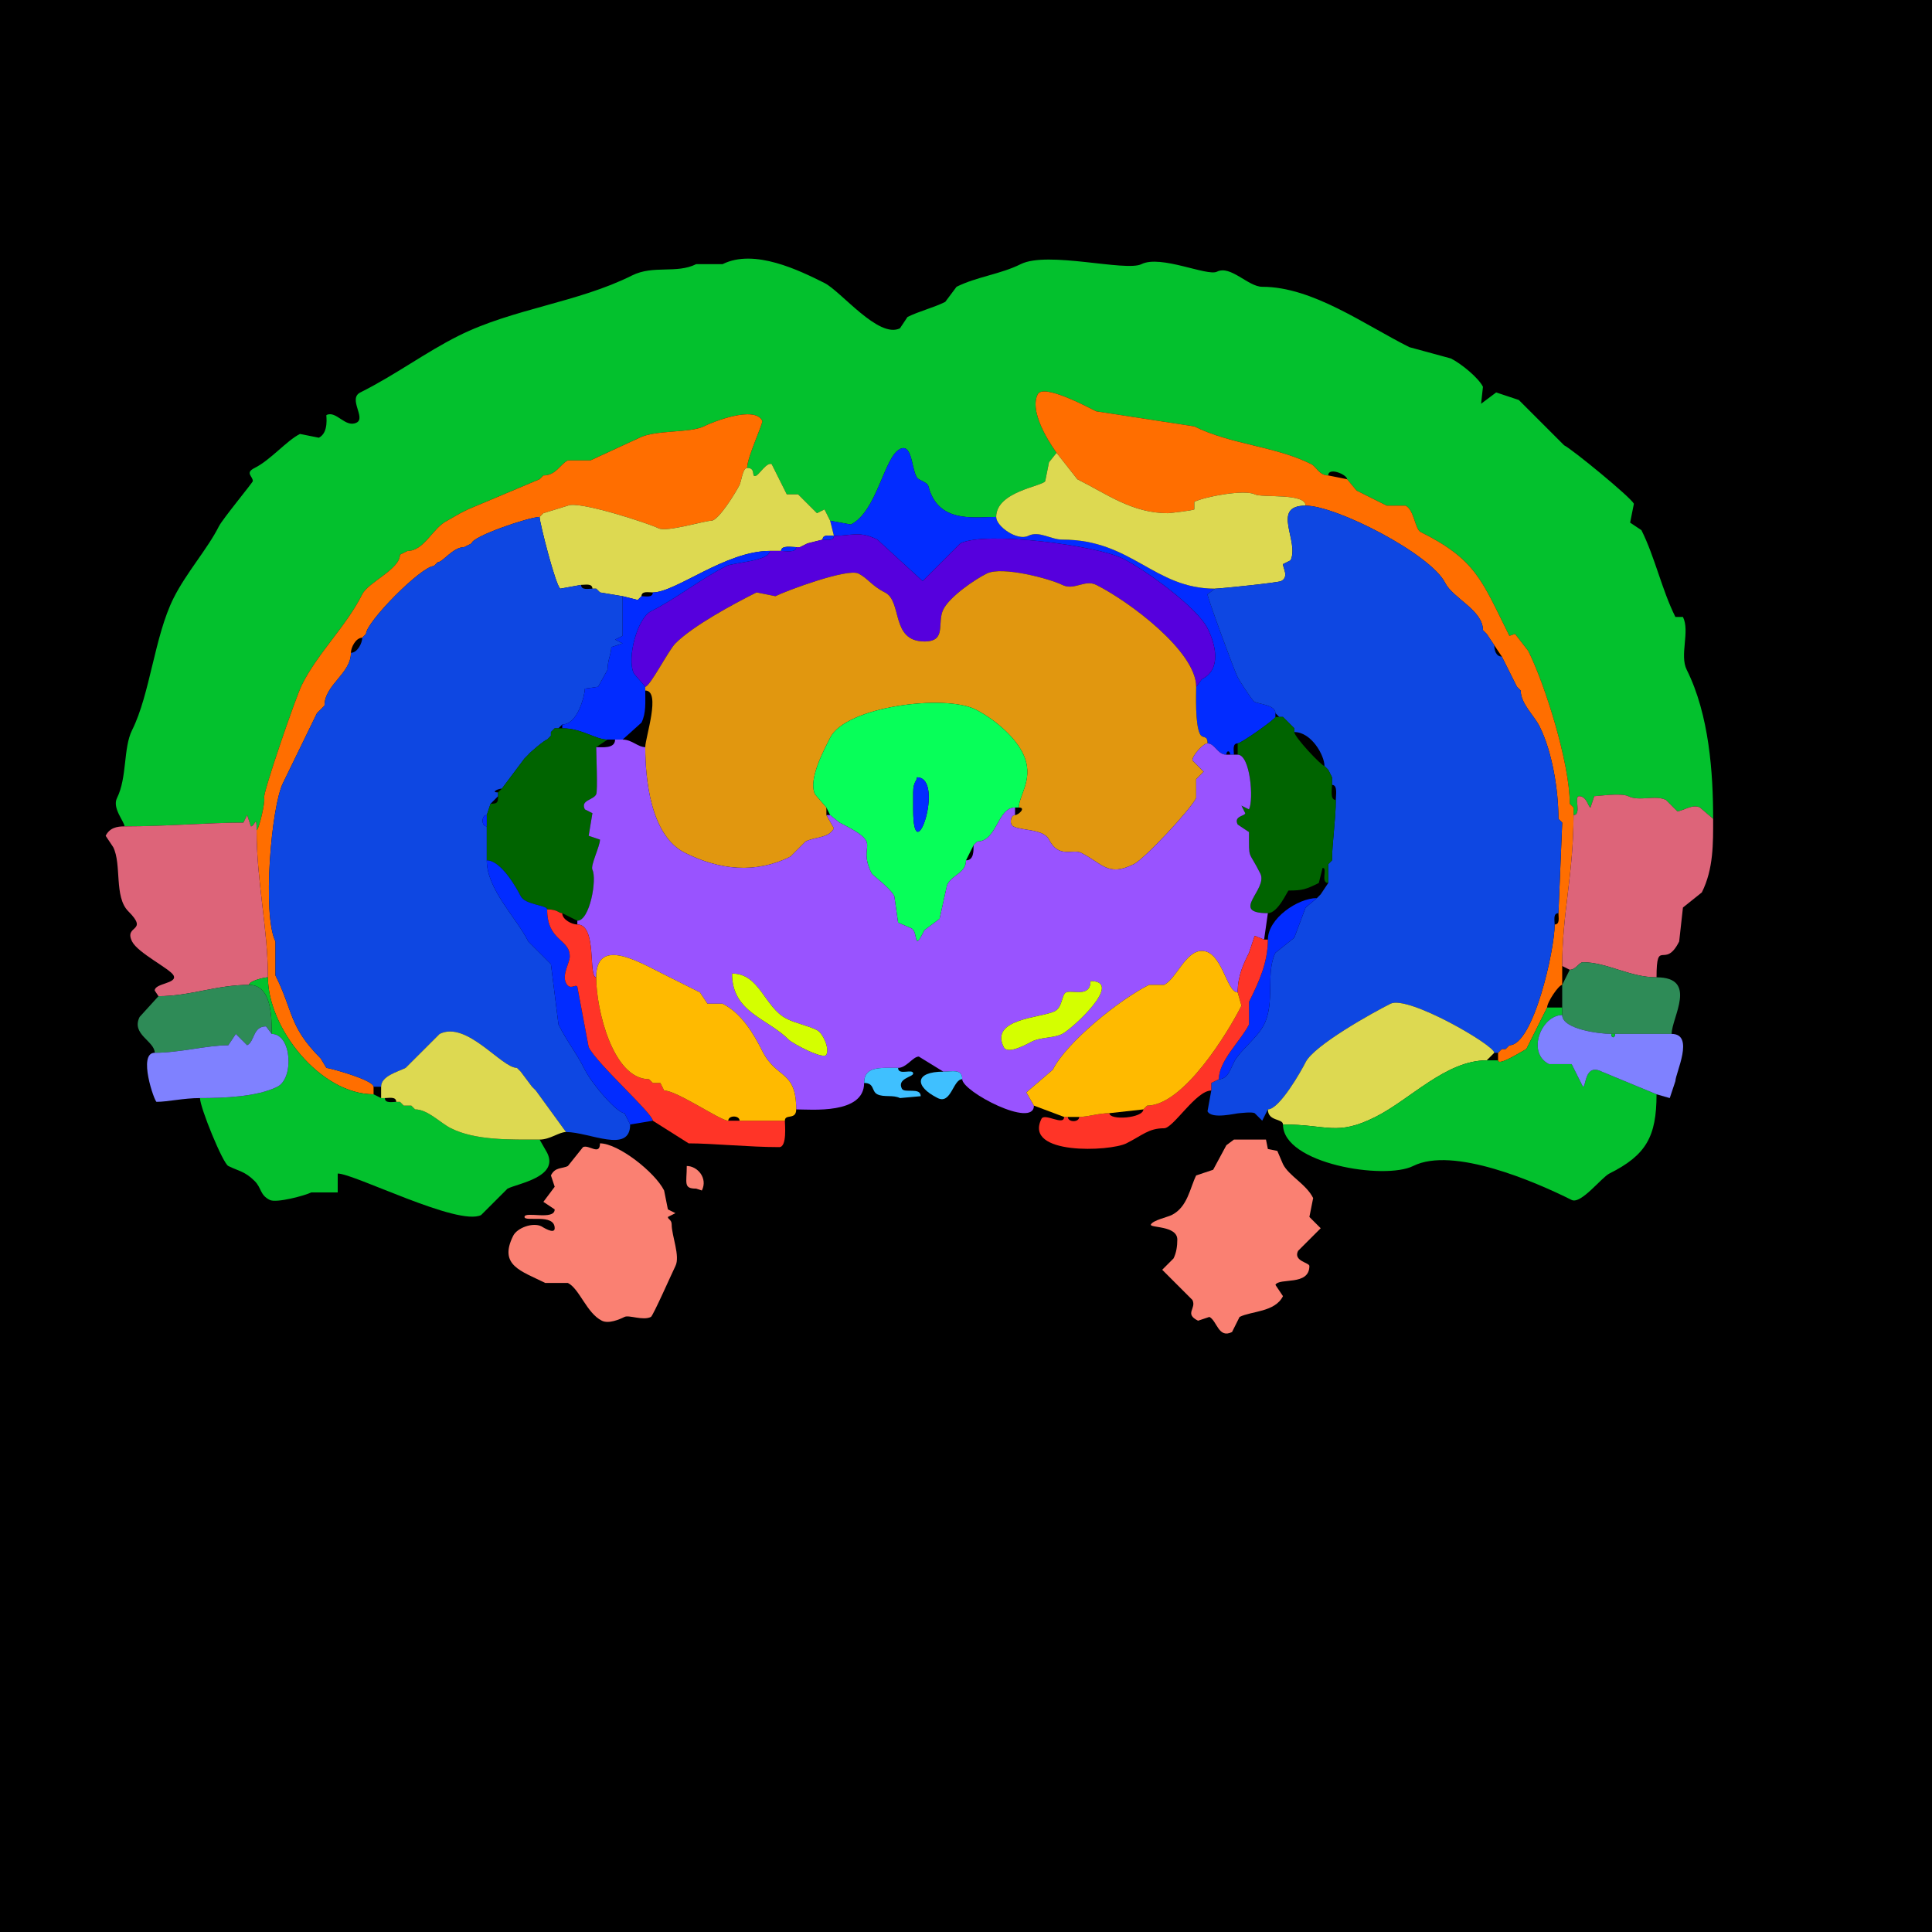 <?xml version="1.0" encoding="UTF-8"?>
<svg xmlns="http://www.w3.org/2000/svg" xmlns:xlink="http://www.w3.org/1999/xlink" width="430px" height="430px" viewBox="0 0 430 430" version="1.1">
<g id="surface1">
<rect x="0" y="0" width="430" height="430" style="fill:rgb(0%,0%,0%);fill-opacity:1;stroke:none;"/>
<path style=" stroke:none;fill-rule:nonzero;fill:rgb(1.176%,75.686%,17.647%);fill-opacity:1;" d="M 27.715 183.926 C 36.902 183.926 46.559 183.086 54.172 183.086 L 55.008 181.406 L 55.852 183.926 C 56.742 183.926 57.109 181.09 57.109 184.766 C 57.621 184.766 59.117 178.281 58.789 177.625 C 58.387 176.816 65.809 155.191 67.188 152.43 C 70.758 145.289 77.078 139.371 80.625 132.273 C 81.98 129.562 89.023 126.703 89.023 123.457 C 89.023 123.457 90.703 122.617 90.703 122.617 C 94.441 122.617 96.25 117.535 99.523 115.898 C 99.523 115.898 102.461 114.219 102.461 114.219 C 102.461 114.219 104.141 113.379 104.141 113.379 C 104.141 113.379 120.098 106.66 120.098 106.66 C 120.098 106.66 120.938 105.82 120.938 105.82 C 123.758 105.82 124.66 103.328 126.398 102.461 C 126.398 102.461 131.438 102.461 131.438 102.461 C 131.438 102.461 142.352 97.422 142.352 97.422 C 145.898 95.648 153.648 96.395 156.633 94.902 C 158.695 93.871 167.934 90.215 169.648 93.641 C 169.914 94.176 166.289 101.723 166.289 104.141 C 168.484 104.141 166.973 106.527 168.391 105.82 C 168.988 105.52 170.727 102.789 171.75 103.301 C 171.75 103.301 175.109 110.02 175.109 110.02 C 175.109 110.02 177.625 110.02 177.625 110.02 C 177.625 110.02 181.828 114.219 181.828 114.219 C 181.828 114.219 183.508 113.379 183.508 113.379 C 183.508 113.379 184.766 115.898 184.766 115.898 C 184.766 115.898 189.383 116.738 189.383 116.738 C 195.234 113.812 196.75 101.719 200.305 99.941 C 203.352 98.418 202.797 105.809 204.5 106.66 C 207.492 108.156 206.066 107.688 207.441 110.438 C 210.34 116.238 217.203 115.059 221.719 115.059 C 221.719 109.371 232.055 108.242 232.637 107.078 C 232.637 107.078 233.477 102.883 233.477 102.883 C 233.477 102.883 235.156 100.781 235.156 100.781 C 235.156 100.734 228.719 92.238 230.957 87.766 C 232.172 85.332 241.828 90.469 243.977 91.543 C 243.977 91.543 265.812 94.902 265.812 94.902 C 273.914 98.953 283.809 99.281 291.844 103.301 C 292.98 103.867 293.605 105.82 295.625 105.82 C 295.625 103.859 299.824 105.637 299.824 106.66 C 299.824 106.66 301.922 109.18 301.922 109.18 C 304.074 110.254 306.402 111.418 308.641 112.539 C 308.641 112.539 312.844 112.539 312.844 112.539 C 314.77 113.504 314.906 117.77 316.203 118.418 C 328.59 124.613 329.789 129.219 335.938 141.516 C 335.938 141.516 337.195 141.094 337.195 141.094 C 337.195 141.094 340.137 144.875 340.137 144.875 C 343.906 152.41 349.375 169.879 349.375 178.887 C 349.375 178.887 350.215 179.727 350.215 179.727 C 350.215 179.727 350.215 181.406 350.215 181.406 C 352.129 181.406 350.191 177.207 351.477 177.207 C 353.168 177.207 353.523 179.727 353.992 179.727 C 353.992 179.727 354.836 177.207 354.836 177.207 C 355.625 177.207 360.809 176.414 362.391 177.207 C 364.848 178.434 368.43 176.867 370.789 178.047 C 370.789 178.047 373.312 180.566 373.312 180.566 C 374.477 180.566 376.645 178.875 378.352 179.727 C 378.352 179.727 381.289 182.246 381.289 182.246 C 381.289 172.141 380.434 159.117 375.41 149.07 C 373.773 145.797 376.176 140.523 374.57 137.312 C 374.57 137.312 372.891 137.312 372.891 137.312 C 369.859 131.25 368.352 124.039 365.332 118 C 365.332 118 362.812 116.32 362.812 116.32 C 362.812 116.32 363.652 112.117 363.652 112.117 C 362.906 110.629 349.984 100.035 348.117 99.102 C 348.117 99.102 338.039 89.023 338.039 89.023 C 338.039 89.023 333 87.344 333 87.344 C 333 87.344 329.641 89.863 329.641 89.863 C 329.641 89.863 330.059 86.086 330.059 86.086 C 329.059 84.086 325.242 80.945 322.922 79.785 C 322.922 79.785 313.68 77.266 313.68 77.266 C 303.652 72.25 292.141 63.828 280.93 63.828 C 277.801 63.828 273.887 58.949 270.852 60.469 C 268.691 61.547 258.316 56.656 254.055 58.789 C 250.57 60.531 233.168 55.793 227.18 58.789 C 222.668 61.043 217.359 61.598 212.898 63.828 C 212.898 63.828 210.383 67.188 210.383 67.188 C 207.738 68.508 204.543 69.266 201.984 70.547 C 201.984 70.547 200.305 73.066 200.305 73.066 C 195.543 75.445 187.176 64.824 183.508 62.988 C 177.961 60.215 167.91 55.25 160.828 58.789 C 160.828 58.789 154.953 58.789 154.953 58.789 C 150.559 60.984 145.418 58.938 140.672 61.309 C 128.527 67.383 114.188 68.672 102.039 74.746 C 94.637 78.449 88.078 83.406 80.203 87.344 C 77.391 88.75 81.5 92.996 79.367 94.062 C 76.852 95.32 74.848 91.281 72.648 92.383 C 72.547 92.434 73.277 96.266 70.969 97.422 C 70.969 97.422 66.766 96.582 66.766 96.582 C 63.797 98.066 60.238 102.367 56.688 104.141 C 54.441 105.266 56.27 105.965 56.27 107.078 C 56.27 107.367 49.516 115.547 48.711 117.156 C 46.242 122.094 41.43 127.52 38.633 133.117 C 34.375 141.629 33.422 154.453 29.395 162.508 C 27.41 166.477 28.324 173.047 26.035 177.625 C 24.922 179.852 27.715 182.906 27.715 183.926 Z M 27.715 183.926 "/>
<path style=" stroke:none;fill-rule:nonzero;fill:rgb(100%,43.137%,0%);fill-opacity:1;" d="M 333.418 234.316 L 333.418 235.996 C 333.418 237.398 338.703 233.984 339.719 233.477 C 339.719 233.477 344.336 224.238 344.336 224.238 C 344.336 223.012 346.938 219.199 347.695 219.199 C 347.695 219.199 347.695 215 347.695 215 C 347.695 203.199 350.215 194.594 350.215 181.406 C 350.215 181.406 350.215 179.727 350.215 179.727 C 350.215 179.727 349.375 178.887 349.375 178.887 C 349.375 169.879 343.906 152.41 340.137 144.875 C 340.137 144.875 337.195 141.094 337.195 141.094 C 337.195 141.094 335.938 141.516 335.938 141.516 C 329.789 129.219 328.59 124.613 316.203 118.418 C 314.906 117.77 314.77 113.504 312.844 112.539 C 312.844 112.539 308.641 112.539 308.641 112.539 C 306.402 111.418 304.074 110.254 301.922 109.18 C 301.922 109.18 299.824 106.66 299.824 106.66 C 299.824 106.66 295.625 105.82 295.625 105.82 C 293.605 105.82 292.98 103.867 291.844 103.301 C 283.809 99.281 273.914 98.953 265.812 94.902 C 265.812 94.902 243.977 91.543 243.977 91.543 C 241.828 90.469 232.172 85.332 230.957 87.766 C 228.719 92.238 235.156 100.734 235.156 100.781 C 235.156 100.781 239.773 106.66 239.773 106.66 C 246.379 109.961 251.977 114.219 259.93 114.219 C 260.258 114.219 265.254 113.656 265.812 113.379 C 265.812 113.379 265.812 111.699 265.812 111.699 C 268.203 110.504 277.016 108.902 279.25 110.02 C 280.895 110.844 290.586 109.672 290.586 112.539 C 297.418 112.539 318.434 123.305 321.66 129.758 C 323.34 133.121 330.059 135.809 330.059 140.254 C 330.059 140.254 330.898 141.094 330.898 141.094 C 330.898 141.094 332.578 143.613 332.578 143.613 C 332.578 143.613 334.258 146.133 334.258 146.133 C 334.258 146.133 337.617 152.852 337.617 152.852 C 337.617 152.852 338.457 153.691 338.457 153.691 C 338.457 156.629 341.406 159.172 342.656 161.672 C 345.426 167.207 346.855 175.645 346.855 182.246 C 346.855 182.246 347.695 183.086 347.695 183.086 C 347.695 183.086 346.855 203.242 346.855 203.242 C 346.855 204.121 347.254 205.762 346.016 205.762 C 346.016 211.492 341.246 232.637 335.938 232.637 C 335.938 232.637 335.098 233.477 335.098 233.477 C 335.098 233.477 334.258 233.477 334.258 233.477 C 334.258 233.477 333.418 234.316 333.418 234.316 Z M 333.418 234.316 "/>
<path style=" stroke:none;fill-rule:nonzero;fill:rgb(100%,43.137%,0%);fill-opacity:1;" d="M 83.145 241.875 L 83.145 243.555 C 71.254 243.555 59.629 228.781 59.629 217.52 C 59.629 206.645 57.109 196.195 57.109 184.766 C 57.621 184.766 59.117 178.281 58.789 177.625 C 58.387 176.816 65.809 155.191 67.188 152.43 C 70.758 145.289 77.078 139.371 80.625 132.273 C 81.98 129.562 89.023 126.703 89.023 123.457 C 89.023 123.457 90.703 122.617 90.703 122.617 C 94.441 122.617 96.25 117.535 99.523 115.898 C 99.523 115.898 102.461 114.219 102.461 114.219 C 102.461 114.219 104.141 113.379 104.141 113.379 C 104.141 113.379 120.098 106.66 120.098 106.66 C 120.098 106.66 120.938 105.82 120.938 105.82 C 123.758 105.82 124.66 103.328 126.398 102.461 C 126.398 102.461 131.438 102.461 131.438 102.461 C 131.438 102.461 142.352 97.422 142.352 97.422 C 145.898 95.648 153.648 96.395 156.633 94.902 C 158.695 93.871 167.934 90.215 169.648 93.641 C 169.914 94.176 166.289 101.723 166.289 104.141 C 165.297 104.141 165 107.141 164.609 107.922 C 163.797 109.547 159.914 115.898 158.312 115.898 C 156.754 115.898 148.387 118.496 146.555 117.578 C 144.328 116.465 128.707 111.383 126.398 112.539 C 126.398 112.539 120.938 114.219 120.938 114.219 C 120.938 114.219 120.098 115.059 120.098 115.059 C 117.758 115.059 104.98 119.414 104.98 120.938 C 104.98 120.938 103.301 121.777 103.301 121.777 C 100.797 121.777 98.566 125.137 97.422 125.137 C 97.422 125.137 96.582 125.977 96.582 125.977 C 93.801 125.977 81.465 138.453 81.465 141.094 C 81.465 141.094 80.625 141.934 80.625 141.934 C 79.188 141.934 78.105 144.094 78.105 145.293 C 78.105 149.961 72.227 152.387 72.227 157.051 C 72.227 157.051 71.387 157.891 71.387 157.891 C 71.387 157.891 70.547 158.73 70.547 158.73 C 70.547 158.73 62.988 174.266 62.988 174.266 C 60.355 179.531 58.359 203.641 61.309 209.539 C 61.309 209.539 61.309 217.102 61.309 217.102 C 65.348 225.176 64.246 228.434 71.387 235.578 C 71.387 235.578 72.648 237.676 72.648 237.676 C 73.262 237.676 83.145 240.348 83.145 241.875 Z M 83.145 241.875 "/>
<path style=" stroke:none;fill-rule:nonzero;fill:rgb(0.784%,17.255%,100%);fill-opacity:1;" d="M 273.789 167.969 L 274.629 167.969 C 274.629 167.09 274.23 165.449 275.469 165.449 C 276.246 165.449 283.867 160.039 283.867 159.57 C 283.867 159.57 283.867 158.73 283.867 158.73 C 283.867 156.879 280.348 156.762 279.25 156.211 C 278.645 155.91 275.656 151.125 275.469 150.75 C 274.691 149.195 268.75 133.047 268.75 132.273 C 268.75 132.273 270.43 131.016 270.43 131.016 C 256.812 131.016 251.93 120.098 236.414 120.098 C 233.844 120.098 231.262 118.055 228.859 119.258 C 226.441 120.465 221.719 117.164 221.719 115.059 C 217.203 115.059 210.34 116.238 207.441 110.438 C 206.066 107.688 207.492 108.156 204.5 106.66 C 202.797 105.809 203.352 98.418 200.305 99.941 C 196.75 101.719 195.234 113.812 189.383 116.738 C 189.383 116.738 184.766 115.898 184.766 115.898 C 184.766 115.898 185.605 119.258 185.605 119.258 C 189.578 119.258 191.289 118.109 195.266 120.098 C 195.266 120.098 205.344 129.336 205.344 129.336 C 205.344 129.336 213.742 120.938 213.742 120.938 C 219.363 118.125 244.117 121.43 249.852 124.297 C 255.102 126.922 266.453 135.238 268.75 139.836 C 270.594 143.52 271.902 148.965 267.492 151.172 C 267.492 151.172 266.23 152.852 266.23 152.852 C 266.23 154.434 265.953 161.113 267.07 163.352 C 267.676 164.562 268.75 163.426 268.75 165.449 C 270.387 165.449 270.965 167.969 272.949 167.969 C 272.949 166.973 273.789 166.973 273.789 167.969 Z M 273.789 167.969 "/>
<path style=" stroke:none;fill-rule:nonzero;fill:rgb(86.667%,85.098%,31.765%);fill-opacity:1;" d="M 221.719 115.059 C 221.719 117.164 226.441 120.465 228.859 119.258 C 231.262 118.055 233.844 120.098 236.414 120.098 C 251.93 120.098 256.812 131.016 270.43 131.016 C 271.402 131.016 284.406 129.695 285.125 129.336 C 286.941 128.43 285.547 126.418 285.547 125.555 C 285.547 125.555 287.227 124.719 287.227 124.719 C 289.309 120.551 282.734 112.539 290.586 112.539 C 290.586 109.672 280.895 110.844 279.25 110.02 C 277.016 108.902 268.203 110.504 265.812 111.699 C 265.812 111.699 265.812 113.379 265.812 113.379 C 265.254 113.656 260.258 114.219 259.93 114.219 C 251.977 114.219 246.379 109.961 239.773 106.66 C 239.773 106.66 235.156 100.781 235.156 100.781 C 235.156 100.781 233.477 102.883 233.477 102.883 C 233.477 102.883 232.637 107.078 232.637 107.078 C 232.055 108.242 221.719 109.371 221.719 115.059 Z M 221.719 115.059 "/>
<path style=" stroke:none;fill-rule:nonzero;fill:rgb(86.667%,85.098%,31.765%);fill-opacity:1;" d="M 142.773 132.695 L 141.934 133.535 C 141.934 133.535 138.574 132.695 138.574 132.695 C 138.574 132.695 133.535 131.855 133.535 131.855 C 133.535 131.855 132.695 131.016 132.695 131.016 C 132.695 131.016 131.855 131.016 131.855 131.016 C 131.855 129.777 130.215 130.176 129.336 130.176 C 129.336 130.176 124.719 131.016 124.719 131.016 C 123.707 130.512 120.098 116.316 120.098 115.059 C 120.098 115.059 120.938 114.219 120.938 114.219 C 120.938 114.219 126.398 112.539 126.398 112.539 C 128.707 111.383 144.328 116.465 146.555 117.578 C 148.387 118.496 156.754 115.898 158.312 115.898 C 159.914 115.898 163.797 109.547 164.609 107.922 C 165 107.141 165.297 104.141 166.289 104.141 C 168.484 104.141 166.973 106.527 168.391 105.82 C 168.988 105.52 170.727 102.789 171.75 103.301 C 171.75 103.301 175.109 110.02 175.109 110.02 C 175.109 110.02 177.625 110.02 177.625 110.02 C 177.625 110.02 181.828 114.219 181.828 114.219 C 181.828 114.219 183.508 113.379 183.508 113.379 C 183.508 113.379 184.766 115.898 184.766 115.898 C 184.766 115.898 185.605 119.258 185.605 119.258 C 184.727 119.258 183.086 118.859 183.086 120.098 C 183.086 120.098 179.727 120.938 179.727 120.938 C 179.727 120.938 178.047 121.777 178.047 121.777 C 178.047 121.777 177.207 121.777 177.207 121.777 C 176.246 121.777 173.848 121.293 173.848 122.617 C 173.848 122.617 171.328 122.617 171.328 122.617 C 161.465 122.617 150.414 131.855 145.293 131.855 C 144.414 131.855 142.773 131.457 142.773 132.695 Z M 142.773 132.695 "/>
<path style=" stroke:none;fill-rule:nonzero;fill:rgb(5.49%,27.843%,88.627%);fill-opacity:1;" d="M 269.59 242.715 L 268.75 247.336 C 269.684 249.203 275.07 247.754 275.891 247.754 C 276.113 247.754 278.578 247.418 279.25 247.754 L 280.93 249.434 L 282.188 246.914 C 284.77 246.914 289.645 238.301 290.586 236.414 C 292.484 232.617 305.695 225.293 309.484 223.398 C 313.359 221.461 332.578 232.613 332.578 234.316 C 332.578 234.316 333.418 234.316 333.418 234.316 C 333.418 234.316 334.258 233.477 334.258 233.477 C 334.258 233.477 335.098 233.477 335.098 233.477 C 335.098 233.477 335.938 232.637 335.938 232.637 C 341.246 232.637 346.016 211.492 346.016 205.762 C 346.016 204.883 345.617 203.242 346.855 203.242 C 346.855 203.242 347.695 183.086 347.695 183.086 C 347.695 183.086 346.855 182.246 346.855 182.246 C 346.855 175.645 345.426 167.207 342.656 161.672 C 341.406 159.172 338.457 156.629 338.457 153.691 C 338.457 153.691 337.617 152.852 337.617 152.852 C 337.617 152.852 334.258 146.133 334.258 146.133 C 332.934 146.133 332.578 144.652 332.578 143.613 C 332.578 143.613 330.898 141.094 330.898 141.094 C 330.898 141.094 330.059 140.254 330.059 140.254 C 330.059 135.809 323.34 133.121 321.66 129.758 C 318.434 123.305 297.418 112.539 290.586 112.539 C 282.734 112.539 289.309 120.551 287.227 124.719 C 287.227 124.719 285.547 125.555 285.547 125.555 C 285.547 126.418 286.941 128.43 285.125 129.336 C 284.406 129.695 271.402 131.016 270.43 131.016 C 270.43 131.016 268.75 132.273 268.75 132.273 C 268.75 133.047 274.691 149.195 275.469 150.75 C 275.656 151.125 278.645 155.91 279.25 156.211 C 280.348 156.762 283.867 156.879 283.867 158.73 C 283.867 158.73 284.707 159.57 284.707 159.57 C 284.707 159.57 285.547 159.57 285.547 159.57 C 285.547 159.57 286.387 160.41 286.387 160.41 C 286.387 160.41 287.227 161.25 287.227 161.25 C 287.227 161.25 288.066 162.09 288.066 162.09 C 288.066 162.09 288.066 162.93 288.066 162.93 C 291.883 162.93 294.785 168.129 294.785 170.488 C 294.785 170.488 295.625 171.328 295.625 171.328 C 295.625 171.328 296.465 173.008 296.465 173.008 C 296.465 173.008 296.465 174.688 296.465 174.688 C 297.789 174.688 297.305 177.086 297.305 178.047 C 297.305 182.465 296.465 187.625 296.465 191.484 C 296.465 191.484 295.625 192.324 295.625 192.324 C 295.625 192.324 295.625 196.523 295.625 196.523 C 295.625 196.523 293.945 199.043 293.945 199.043 C 293.945 199.043 293.105 199.883 293.105 199.883 C 293.105 199.883 290.586 201.984 290.586 201.984 C 290.586 201.984 288.066 208.703 288.066 208.703 C 288.066 208.703 283.867 212.062 283.867 212.062 C 281.652 216.488 283.836 223.039 281.348 228.016 C 279.801 231.113 275.953 233.77 274.629 236.414 C 273.848 237.98 273.227 240.195 271.27 240.195 C 271.27 240.195 269.59 241.035 269.59 241.035 C 269.59 241.035 269.59 242.715 269.59 242.715 Z M 269.59 242.715 "/>
<path style=" stroke:none;fill-rule:nonzero;fill:rgb(5.49%,27.843%,88.627%);fill-opacity:1;" d="M 120.938 114.219 L 120.098 115.059 C 120.098 115.059 120.938 114.219 120.938 114.219 Z M 120.938 114.219 "/>
<path style=" stroke:none;fill-rule:nonzero;fill:rgb(5.49%,27.843%,88.627%);fill-opacity:1;" d="M 140.254 250.273 C 140.254 256.875 131.211 251.953 125.977 251.953 C 125.977 251.953 119.258 242.715 119.258 242.715 C 119.258 242.715 118.418 241.875 118.418 241.875 C 118.418 241.875 115.898 238.516 115.898 238.516 C 115.898 238.516 115.059 237.676 115.059 237.676 C 111.594 237.676 103.871 227.102 97.844 230.117 C 97.844 230.117 90.281 237.676 90.281 237.676 C 88.457 238.59 84.824 239.473 84.824 241.875 C 84.824 241.875 83.145 241.875 83.145 241.875 C 83.145 240.348 73.262 237.676 72.648 237.676 C 72.648 237.676 71.387 235.578 71.387 235.578 C 64.246 228.434 65.348 225.176 61.309 217.102 C 61.309 217.102 61.309 209.539 61.309 209.539 C 58.359 203.641 60.355 179.531 62.988 174.266 C 62.988 174.266 70.547 158.73 70.547 158.73 C 70.547 158.73 71.387 157.891 71.387 157.891 C 71.387 157.891 72.227 157.051 72.227 157.051 C 72.227 152.387 78.105 149.961 78.105 145.293 C 79.543 145.293 80.625 143.133 80.625 141.934 C 80.625 141.934 81.465 141.094 81.465 141.094 C 81.465 138.453 93.801 125.977 96.582 125.977 C 96.582 125.977 97.422 125.137 97.422 125.137 C 98.566 125.137 100.797 121.777 103.301 121.777 C 103.301 121.777 104.98 120.938 104.98 120.938 C 104.98 119.414 117.758 115.059 120.098 115.059 C 120.098 116.316 123.707 130.512 124.719 131.016 C 124.719 131.016 129.336 130.176 129.336 130.176 C 129.336 131.414 130.977 131.016 131.855 131.016 C 131.855 131.016 132.695 131.016 132.695 131.016 C 132.695 131.016 133.535 131.855 133.535 131.855 C 133.535 131.855 138.574 132.695 138.574 132.695 C 138.574 135.586 138.574 139.113 138.574 141.516 C 138.574 141.516 136.895 142.352 136.895 142.352 C 136.895 142.352 138.574 143.195 138.574 143.195 C 138.574 143.195 136.055 144.031 136.055 144.031 C 136.055 145.547 135.215 146.941 135.215 149.07 C 135.215 149.07 133.117 152.852 133.117 152.852 C 133.117 152.852 130.176 153.273 130.176 153.273 C 130.176 154.566 128.656 161.25 125.137 161.25 C 125.137 161.25 124.297 162.09 124.297 162.09 C 124.297 162.09 123.457 162.09 123.457 162.09 C 123.457 162.09 122.617 162.93 122.617 162.93 C 122.617 162.93 122.617 163.77 122.617 163.77 C 122.617 163.77 121.777 164.609 121.777 164.609 C 121.277 164.609 117.578 167.789 117.578 167.969 C 117.578 167.969 116.738 168.809 116.738 168.809 C 116.738 168.809 111.699 175.527 111.699 175.527 C 110.812 175.527 109.156 176.367 110.859 176.367 C 110.859 176.367 110.859 177.207 110.859 177.207 C 110.859 177.207 109.18 178.887 109.18 178.887 C 109.18 178.887 108.34 181.406 108.34 181.406 C 107.094 181.406 107.094 183.926 108.34 183.926 C 108.34 186.504 108.34 188.43 108.34 191.484 C 108.34 197.945 114.906 204.195 117.578 209.539 C 117.578 209.539 122.617 214.578 122.617 214.578 C 122.617 214.578 124.297 228.016 124.297 228.016 C 126.219 231.863 128.285 234.316 130.176 238.094 C 131.773 241.293 137.328 247.754 138.992 247.754 C 138.992 247.754 140.254 250.273 140.254 250.273 Z M 140.254 250.273 "/>
<path style=" stroke:none;fill-rule:nonzero;fill:rgb(33.725%,0%,86.667%);fill-opacity:1;" d="M 143.613 152.852 C 144.641 152.852 148.801 144.723 150.332 143.195 C 154.23 139.293 163.078 134.512 168.391 131.855 L 172.586 132.695 C 175.004 131.484 188.594 126.422 191.062 127.656 C 193.129 128.688 194.027 130.398 196.945 131.855 C 200.91 133.84 198.164 142.773 205.762 142.773 C 210.801 142.773 208.469 138.621 209.961 135.633 C 211.375 132.805 216.852 129.039 219.617 127.656 C 223.059 125.938 233.758 128.848 236.414 130.176 C 239.09 131.512 241.426 128.902 243.977 130.176 C 251.363 133.871 266.23 145 266.23 152.852 C 266.23 152.852 267.492 151.172 267.492 151.172 C 271.902 148.965 270.594 143.52 268.75 139.836 C 266.453 135.238 255.102 126.922 249.852 124.297 C 244.117 121.43 219.363 118.125 213.742 120.938 C 213.742 120.938 205.344 129.336 205.344 129.336 C 205.344 129.336 195.266 120.098 195.266 120.098 C 191.289 118.109 189.578 119.258 185.605 119.258 C 185.605 120.496 183.965 120.098 183.086 120.098 C 183.086 120.098 179.727 120.938 179.727 120.938 C 179.727 120.938 178.047 121.777 178.047 121.777 C 178.047 121.777 177.207 121.777 177.207 121.777 C 177.207 123.102 174.809 122.617 173.848 122.617 C 173.848 122.617 171.328 122.617 171.328 122.617 C 171.328 124.879 163.258 125.184 161.672 125.977 C 155.922 128.852 150.613 133.184 144.875 136.055 C 141.871 137.555 139.414 146.551 141.094 149.914 C 141.094 149.914 143.613 152.852 143.613 152.852 Z M 143.613 152.852 "/>
<path style=" stroke:none;fill-rule:nonzero;fill:rgb(0.784%,17.255%,100%);fill-opacity:1;" d="M 185.605 119.258 C 184.727 119.258 183.086 118.859 183.086 120.098 C 183.965 120.098 185.605 120.496 185.605 119.258 Z M 185.605 119.258 "/>
<path style=" stroke:none;fill-rule:nonzero;fill:rgb(0.784%,17.255%,100%);fill-opacity:1;" d="M 179.727 120.938 L 178.047 121.777 C 178.047 121.777 179.727 120.938 179.727 120.938 Z M 179.727 120.938 "/>
<path style=" stroke:none;fill-rule:nonzero;fill:rgb(0.784%,17.255%,100%);fill-opacity:1;" d="M 177.207 121.777 C 176.246 121.777 173.848 121.293 173.848 122.617 C 174.809 122.617 177.207 123.102 177.207 121.777 Z M 177.207 121.777 "/>
<path style=" stroke:none;fill-rule:nonzero;fill:rgb(0.784%,17.255%,100%);fill-opacity:1;" d="M 136.895 164.609 L 138.574 164.609 C 138.574 164.609 142.773 160.828 142.773 160.828 C 143.832 158.715 143.613 156.25 143.613 153.691 C 143.613 153.691 143.613 152.852 143.613 152.852 C 143.613 152.852 141.094 149.914 141.094 149.914 C 139.414 146.551 141.871 137.555 144.875 136.055 C 150.613 133.184 155.922 128.852 161.672 125.977 C 163.258 125.184 171.328 124.879 171.328 122.617 C 161.465 122.617 150.414 131.855 145.293 131.855 C 145.293 133.094 143.652 132.695 142.773 132.695 C 142.773 132.695 141.934 133.535 141.934 133.535 C 141.934 133.535 138.574 132.695 138.574 132.695 C 138.574 135.586 138.574 139.113 138.574 141.516 C 138.574 141.516 136.895 142.352 136.895 142.352 C 136.895 142.352 138.574 143.195 138.574 143.195 C 138.574 143.195 136.055 144.031 136.055 144.031 C 136.055 145.547 135.215 146.941 135.215 149.07 C 135.215 149.07 133.117 152.852 133.117 152.852 C 133.117 152.852 130.176 153.273 130.176 153.273 C 130.176 154.566 128.656 161.25 125.137 161.25 C 125.137 161.25 125.137 162.09 125.137 162.09 C 129.461 162.09 132.539 164.609 135.215 164.609 C 135.215 164.609 136.895 164.609 136.895 164.609 Z M 136.895 164.609 "/>
<path style=" stroke:none;fill-rule:nonzero;fill:rgb(88.235%,59.216%,5.882%);fill-opacity:1;" d="M 226.758 179.727 C 228.461 179.727 226.672 181.406 225.918 181.406 C 224.875 181.406 224.625 183.488 225.5 183.926 C 227.512 184.934 232.281 184.477 233.477 186.867 C 235.613 191.137 238.77 188.883 240.617 189.805 C 245.395 192.195 246.555 195.234 252.375 192.324 C 254.773 191.125 264.918 180.254 266.23 177.625 C 266.23 177.625 266.23 173.43 266.23 173.43 C 266.23 173.43 267.91 171.75 267.91 171.75 C 267.91 171.75 265.391 169.227 265.391 169.227 C 265.391 168.094 267.832 165.449 268.75 165.449 C 268.75 163.426 267.676 164.562 267.07 163.352 C 265.953 161.113 266.23 154.434 266.23 152.852 C 266.23 145 251.363 133.871 243.977 130.176 C 241.426 128.902 239.09 131.512 236.414 130.176 C 233.758 128.848 223.059 125.938 219.617 127.656 C 216.852 129.039 211.375 132.805 209.961 135.633 C 208.469 138.621 210.801 142.773 205.762 142.773 C 198.164 142.773 200.91 133.84 196.945 131.855 C 194.027 130.398 193.129 128.688 191.062 127.656 C 188.594 126.422 175.004 131.484 172.586 132.695 C 172.586 132.695 168.391 131.855 168.391 131.855 C 163.078 134.512 154.23 139.293 150.332 143.195 C 148.801 144.723 144.641 152.852 143.613 152.852 C 143.613 152.852 143.613 153.691 143.613 153.691 C 147.199 153.691 143.613 164.156 143.613 166.289 C 143.613 173.168 144.711 185.945 152.43 189.805 C 160.09 193.633 168.172 194.531 175.945 190.645 C 175.945 190.645 179.305 187.285 179.305 187.285 C 181.441 186.219 184.48 186.594 185.605 184.344 C 185.605 184.344 183.926 181.406 183.926 181.406 C 183.926 181.406 183.926 179.727 183.926 179.727 C 183.926 179.727 181.406 176.789 181.406 176.789 C 179.766 173.504 183.527 166.668 184.766 164.188 C 188.25 157.223 210.262 154.473 217.102 157.891 C 220.723 159.703 225.566 163.488 227.598 167.547 C 230.398 173.152 226.758 176.906 226.758 179.727 Z M 226.758 179.727 "/>
<path style=" stroke:none;fill-rule:evenodd;fill:rgb(2.745%,100%,34.902%);fill-opacity:1;" d="M 204.082 173.008 C 204.082 173.887 203.242 173.949 203.242 176.367 L 203.242 180.148 C 203.242 194.602 210.477 173.008 204.082 173.008 M 216.68 188.125 L 215 191.484 C 215 194.363 211.973 194.598 210.801 196.945 C 210.801 196.945 209.121 204.5 209.121 204.5 C 209.121 204.5 205.762 207.023 205.762 207.023 C 203.125 212.297 204.508 207.445 202.82 206.602 C 202.82 206.602 199.883 205.344 199.883 205.344 C 199.883 205.344 199.043 199.461 199.043 199.461 C 198.133 197.645 194.16 194.738 194.004 194.422 C 190.504 187.422 197.207 188.258 186.867 183.086 C 186.867 183.086 184.766 181.406 184.766 181.406 C 184.766 181.406 183.926 179.727 183.926 179.727 C 183.926 179.727 181.406 176.789 181.406 176.789 C 179.766 173.504 183.527 166.668 184.766 164.188 C 188.25 157.223 210.262 154.473 217.102 157.891 C 220.723 159.703 225.566 163.488 227.598 167.547 C 230.398 173.152 226.758 176.906 226.758 179.727 C 226.758 179.727 225.918 179.727 225.918 179.727 C 221.969 179.727 221.934 187.285 217.52 187.285 C 217.52 187.285 216.68 188.125 216.68 188.125 Z M 216.68 188.125 "/>
<path style=" stroke:none;fill-rule:nonzero;fill:rgb(0%,39.216%,0%);fill-opacity:1;" d="M 295.625 196.523 C 293.812 196.523 295.574 193.164 294.367 193.164 L 293.523 196.523 C 290.695 197.938 289.871 198.203 286.805 198.203 C 286.574 198.203 284.469 203.242 282.188 203.242 C 273.535 203.242 282.277 197.965 280.508 194.422 C 277.789 188.988 277.988 191.656 277.988 185.188 C 277.988 185.188 275.469 183.508 275.469 183.508 C 274.508 181.586 277.148 181.656 277.148 180.984 C 277.148 180.984 276.309 179.305 276.309 179.305 C 276.309 179.305 277.988 180.148 277.988 180.148 C 279.066 177.988 278.281 167.969 275.469 167.969 C 275.469 167.969 275.469 165.449 275.469 165.449 C 276.246 165.449 283.867 160.039 283.867 159.57 C 283.867 159.57 284.707 159.57 284.707 159.57 C 284.707 159.57 285.547 159.57 285.547 159.57 C 285.547 159.57 286.387 160.41 286.387 160.41 C 286.387 160.41 287.227 161.25 287.227 161.25 C 287.227 161.25 288.066 162.09 288.066 162.09 C 288.066 162.09 288.066 162.93 288.066 162.93 C 288.066 164.035 294.148 170.488 294.785 170.488 C 294.785 170.488 295.625 171.328 295.625 171.328 C 295.625 171.328 296.465 173.008 296.465 173.008 C 296.465 173.008 296.465 174.688 296.465 174.688 C 296.465 175.648 295.98 178.047 297.305 178.047 C 297.305 182.465 296.465 187.625 296.465 191.484 C 296.465 191.484 295.625 192.324 295.625 192.324 C 295.625 192.324 295.625 196.523 295.625 196.523 Z M 295.625 196.523 "/>
<path style=" stroke:none;fill-rule:nonzero;fill:rgb(0%,39.216%,0%);fill-opacity:1;" d="M 125.137 203.242 L 128.496 204.922 C 131.293 204.922 132.891 195.656 131.855 193.586 C 131.367 192.609 133.535 188.375 133.535 186.867 C 133.535 186.867 131.016 186.023 131.016 186.023 C 131.016 186.023 131.855 180.984 131.855 180.984 C 131.855 180.984 130.176 180.148 130.176 180.148 C 129.125 178.047 132.027 178.125 132.695 176.789 C 133.059 176.062 132.695 167.66 132.695 166.289 C 132.695 166.289 135.215 164.609 135.215 164.609 C 132.539 164.609 129.461 162.09 125.137 162.09 C 125.137 162.09 124.297 162.09 124.297 162.09 C 124.297 162.09 123.457 162.09 123.457 162.09 C 123.457 162.09 122.617 162.93 122.617 162.93 C 122.617 162.93 122.617 163.77 122.617 163.77 C 122.617 163.77 121.777 164.609 121.777 164.609 C 121.277 164.609 117.578 167.789 117.578 167.969 C 117.578 167.969 116.738 168.809 116.738 168.809 C 116.738 168.809 111.699 175.527 111.699 175.527 C 111.699 175.527 110.859 176.367 110.859 176.367 C 110.859 176.367 110.859 177.207 110.859 177.207 C 110.859 178.676 110.648 178.887 109.18 178.887 C 109.18 178.887 108.34 181.406 108.34 181.406 C 108.34 181.406 108.34 183.926 108.34 183.926 C 108.34 186.504 108.34 188.43 108.34 191.484 C 111.551 191.484 115.035 197.742 115.898 199.461 C 116.863 201.395 121.777 201.438 121.777 202.402 C 124.195 202.402 124.258 203.242 125.137 203.242 Z M 125.137 203.242 "/>
<path style=" stroke:none;fill-rule:evenodd;fill:rgb(60%,32.549%,100%);fill-opacity:1;" d="M 242.715 218.359 C 242.715 222.137 238.52 220.246 237.258 220.879 C 236.258 221.379 236.508 224.191 234.734 225.078 C 231.746 226.57 220.203 226.668 223.398 233.055 C 224.297 234.852 228.793 232.25 229.695 231.797 C 231.707 230.793 234.461 231.094 236.414 230.117 C 238.547 229.051 250.316 218.359 242.715 218.359 M 162.93 216.68 C 162.93 225.324 170.715 226.566 175.527 231.375 C 176.453 232.301 183.332 235.926 183.926 234.734 C 184.664 233.258 183.109 229.918 181.828 229.277 C 179.711 228.219 177.27 227.84 175.109 226.758 C 170.145 224.277 169.137 216.68 162.93 216.68 M 192.324 241.035 C 192.324 248.078 180.484 246.914 177.207 246.914 C 177.207 238.055 172.852 240.305 169.648 233.898 C 167.727 230.051 165.023 225.496 160.828 223.398 C 160.828 223.398 157.469 223.398 157.469 223.398 C 157.469 223.398 155.789 220.879 155.789 220.879 C 153.016 219.492 150.27 218.117 147.391 216.68 C 142.125 214.047 132.695 208.473 132.695 217.52 C 130.859 217.52 132.973 205.762 128.496 205.762 C 128.496 205.762 128.496 204.922 128.496 204.922 C 131.293 204.922 132.891 195.656 131.855 193.586 C 131.367 192.609 133.535 188.375 133.535 186.867 C 133.535 186.867 131.016 186.023 131.016 186.023 C 131.016 186.023 131.855 180.984 131.855 180.984 C 131.855 180.984 130.176 180.148 130.176 180.148 C 129.125 178.047 132.027 178.125 132.695 176.789 C 133.059 176.062 132.695 167.66 132.695 166.289 C 134.059 166.289 136.895 166.676 136.895 164.609 C 136.895 164.609 138.574 164.609 138.574 164.609 C 140.66 164.609 141.957 166.289 143.613 166.289 C 143.613 173.168 144.711 185.945 152.43 189.805 C 160.09 193.633 168.172 194.531 175.945 190.645 C 175.945 190.645 179.305 187.285 179.305 187.285 C 181.441 186.219 184.48 186.594 185.605 184.344 C 185.605 184.344 183.926 181.406 183.926 181.406 C 183.926 181.406 184.766 181.406 184.766 181.406 C 184.766 181.406 186.867 183.086 186.867 183.086 C 197.207 188.258 190.504 187.422 194.004 194.422 C 194.16 194.738 198.133 197.645 199.043 199.461 C 199.043 199.461 199.883 205.344 199.883 205.344 C 199.883 205.344 202.82 206.602 202.82 206.602 C 204.508 207.445 203.125 212.297 205.762 207.023 C 205.762 207.023 209.121 204.5 209.121 204.5 C 209.121 204.5 210.801 196.945 210.801 196.945 C 211.973 194.598 215 194.363 215 191.484 C 216.77 191.484 216.68 189.355 216.68 188.125 C 216.68 188.125 217.52 187.285 217.52 187.285 C 221.934 187.285 221.969 179.727 225.918 179.727 C 225.918 179.727 225.918 181.406 225.918 181.406 C 224.875 181.406 224.625 183.488 225.5 183.926 C 227.512 184.934 232.281 184.477 233.477 186.867 C 235.613 191.137 238.77 188.883 240.617 189.805 C 245.395 192.195 246.555 195.234 252.375 192.324 C 254.773 191.125 264.918 180.254 266.23 177.625 C 266.23 177.625 266.23 173.43 266.23 173.43 C 266.23 173.43 267.91 171.75 267.91 171.75 C 267.91 171.75 265.391 169.227 265.391 169.227 C 265.391 168.094 267.832 165.449 268.75 165.449 C 270.387 165.449 270.965 167.969 272.949 167.969 C 272.949 167.969 273.789 167.969 273.789 167.969 C 273.789 167.969 274.629 167.969 274.629 167.969 C 274.629 167.969 275.469 167.969 275.469 167.969 C 278.281 167.969 279.066 177.988 277.988 180.148 C 277.988 180.148 276.309 179.305 276.309 179.305 C 276.309 179.305 277.148 180.984 277.148 180.984 C 277.148 181.656 274.508 181.586 275.469 183.508 C 275.469 183.508 277.988 185.188 277.988 185.188 C 277.988 191.656 277.789 188.988 280.508 194.422 C 282.277 197.965 273.535 203.242 282.188 203.242 C 282.188 203.242 281.348 209.121 281.348 209.121 C 281.348 209.121 279.25 208.281 279.25 208.281 C 279.25 208.281 277.988 212.062 277.988 212.062 C 276.844 214.348 275.469 217.129 275.469 220.879 C 272.941 220.879 272.047 211.641 267.492 211.641 C 263.859 211.641 261.828 217.832 259.094 219.199 C 259.094 219.199 255.734 219.199 255.734 219.199 C 249.094 222.516 237.383 231.969 234.316 238.094 C 234.316 238.094 228.438 243.133 228.438 243.133 C 228.438 243.133 230.117 246.074 230.117 246.074 C 230.117 251.273 214.16 242.949 214.16 240.195 C 214.16 237.785 211.902 238.516 209.961 238.516 C 209.961 238.516 204.5 235.156 204.5 235.156 C 203.188 235.156 201.754 237.676 199.883 237.676 C 195.777 237.676 192.324 237.285 192.324 241.035 Z M 192.324 241.035 "/>
<path style=" stroke:none;fill-rule:nonzero;fill:rgb(0.784%,17.255%,100%);fill-opacity:1;" d="M 204.082 173.008 C 204.082 173.887 203.242 173.949 203.242 176.367 L 203.242 180.148 C 203.242 194.602 210.477 173.008 204.082 173.008 Z M 204.082 173.008 "/>
<path style=" stroke:none;fill-rule:nonzero;fill:rgb(86.667%,39.216%,47.451%);fill-opacity:1;" d="M 349.375 215.84 C 350.75 215.84 351.438 214.16 352.312 214.16 C 357.625 214.16 362.738 217.52 368.691 217.52 C 368.691 208.555 370.531 215.941 373.73 209.539 C 373.73 209.539 374.57 201.984 374.57 201.984 C 374.57 201.984 378.77 198.625 378.77 198.625 C 381.391 193.383 381.289 187.699 381.289 182.246 C 381.289 182.246 378.352 179.727 378.352 179.727 C 376.645 178.875 374.477 180.566 373.312 180.566 C 373.312 180.566 370.789 178.047 370.789 178.047 C 368.43 176.867 364.848 178.434 362.391 177.207 C 360.809 176.414 355.625 177.207 354.836 177.207 C 354.836 177.207 353.992 179.727 353.992 179.727 C 353.523 179.727 353.168 177.207 351.477 177.207 C 350.191 177.207 352.129 181.406 350.215 181.406 C 350.215 194.594 347.695 203.199 347.695 215 C 347.695 215 349.375 215.84 349.375 215.84 Z M 349.375 215.84 "/>
<path style=" stroke:none;fill-rule:nonzero;fill:rgb(86.667%,39.216%,47.451%);fill-opacity:1;" d="M 349.375 178.887 L 350.215 179.727 C 350.215 179.727 349.375 178.887 349.375 178.887 Z M 349.375 178.887 "/>
<path style=" stroke:none;fill-rule:nonzero;fill:rgb(86.667%,39.216%,47.451%);fill-opacity:1;" d="M 55.43 219.199 C 48.184 219.199 42.332 221.719 35.273 221.719 C 35.273 221.719 34.434 220.461 34.434 220.461 C 34.434 218.812 39.543 218.922 38.633 217.102 C 37.902 215.641 30.684 212.117 29.395 209.539 C 27.512 205.777 33.258 207.527 28.555 202.82 C 25.352 199.617 27.121 192.395 25.195 188.547 C 25.195 188.547 23.516 186.023 23.516 186.023 C 24.406 184.246 25.996 183.926 27.715 183.926 C 36.902 183.926 46.559 183.086 54.172 183.086 C 54.172 183.086 55.008 181.406 55.008 181.406 C 55.008 181.406 55.852 183.926 55.852 183.926 C 56.742 183.926 57.109 181.09 57.109 184.766 C 57.109 196.195 59.629 206.645 59.629 217.52 C 58.754 217.52 55.43 218.348 55.43 219.199 Z M 55.43 219.199 "/>
<path style=" stroke:none;fill-rule:nonzero;fill:rgb(0.784%,17.255%,100%);fill-opacity:1;" d="M 108.34 181.406 C 107.094 181.406 107.094 183.926 108.34 183.926 C 108.34 183.926 108.34 181.406 108.34 181.406 Z M 108.34 181.406 "/>
<path style=" stroke:none;fill-rule:nonzero;fill:rgb(0.784%,17.255%,100%);fill-opacity:1;" d="M 145.293 249.434 L 140.254 250.273 C 140.254 250.273 138.992 247.754 138.992 247.754 C 137.328 247.754 131.773 241.293 130.176 238.094 C 128.285 234.316 126.219 231.863 124.297 228.016 C 124.297 228.016 122.617 214.578 122.617 214.578 C 122.617 214.578 117.578 209.539 117.578 209.539 C 114.906 204.195 108.34 197.945 108.34 191.484 C 111.551 191.484 115.035 197.742 115.898 199.461 C 116.863 201.395 121.777 201.438 121.777 202.402 C 121.777 209.555 126.816 208.867 126.816 212.898 C 126.816 214.246 125.039 216.906 125.977 218.781 C 126.863 220.555 128.137 218.898 128.496 219.617 C 128.496 219.617 131.016 233.055 131.016 233.055 C 132.887 236.801 145.293 247.82 145.293 249.434 Z M 145.293 249.434 "/>
<path style=" stroke:none;fill-rule:nonzero;fill:rgb(0.784%,17.255%,100%);fill-opacity:1;" d="M 293.945 199.043 L 293.105 199.883 C 293.105 199.883 293.945 199.043 293.945 199.043 Z M 293.945 199.043 "/>
<path style=" stroke:none;fill-rule:nonzero;fill:rgb(0.784%,17.255%,100%);fill-opacity:1;" d="M 282.188 209.121 C 282.188 214.273 280.148 218.652 277.988 222.977 L 277.988 228.016 C 276.184 231.625 271.27 236.047 271.27 240.195 C 273.227 240.195 273.848 237.98 274.629 236.414 C 275.953 233.77 279.801 231.113 281.348 228.016 C 283.836 223.039 281.652 216.488 283.867 212.062 C 283.867 212.062 288.066 208.703 288.066 208.703 C 288.066 208.703 290.586 201.984 290.586 201.984 C 290.586 201.984 293.105 199.883 293.105 199.883 C 288.859 199.883 282.188 204.414 282.188 209.121 Z M 282.188 209.121 "/>
<path style=" stroke:none;fill-rule:nonzero;fill:rgb(100%,20.392%,15.294%);fill-opacity:1;" d="M 164.609 249.434 C 168.348 249.434 170.867 249.434 174.688 249.434 C 174.688 250.34 175.203 255.312 173.43 255.312 C 166.859 255.312 158.516 254.473 153.273 254.473 C 153.273 254.473 145.293 249.434 145.293 249.434 C 145.293 247.82 132.887 236.801 131.016 233.055 C 131.016 233.055 128.496 219.617 128.496 219.617 C 128.137 218.898 126.863 220.555 125.977 218.781 C 125.039 216.906 126.816 214.246 126.816 212.898 C 126.816 208.867 121.777 209.555 121.777 202.402 C 124.195 202.402 124.258 203.242 125.137 203.242 C 125.137 204.68 127.297 205.762 128.496 205.762 C 132.973 205.762 130.859 217.52 132.695 217.52 C 132.695 224.742 136.441 240.195 144.453 240.195 C 144.453 240.195 145.293 241.035 145.293 241.035 C 145.293 241.035 146.973 241.035 146.973 241.035 C 146.973 241.035 147.812 242.715 147.812 242.715 C 150.656 242.715 160.336 249.434 162.09 249.434 C 162.09 249.434 164.609 249.434 164.609 249.434 Z M 164.609 249.434 "/>
<path style=" stroke:none;fill-rule:nonzero;fill:rgb(100%,20.392%,15.294%);fill-opacity:1;" d="M 237.676 248.594 C 237.676 249.84 240.195 249.84 240.195 248.594 C 241.957 248.594 244.641 247.754 246.914 247.754 C 246.914 249.434 254.473 248.863 254.473 246.914 C 254.473 246.914 255.312 246.074 255.312 246.074 C 263.449 246.074 273.441 229.547 276.309 223.82 C 276.309 223.82 275.469 220.879 275.469 220.879 C 275.469 217.129 276.844 214.348 277.988 212.062 C 277.988 212.062 279.25 208.281 279.25 208.281 C 279.25 208.281 281.348 209.121 281.348 209.121 C 281.348 209.121 282.188 209.121 282.188 209.121 C 282.188 214.273 280.148 218.652 277.988 222.977 C 277.988 222.977 277.988 228.016 277.988 228.016 C 276.184 231.625 271.27 236.047 271.27 240.195 C 271.27 240.195 269.59 241.035 269.59 241.035 C 269.59 241.035 269.59 242.715 269.59 242.715 C 266.18 242.715 261.141 251.113 259.094 251.113 C 255.645 251.113 254.254 252.691 250.695 254.473 C 247.035 256.301 227.73 257.148 231.797 249.016 C 232.492 247.625 236.836 250.695 236.836 248.594 C 236.836 248.594 237.676 248.594 237.676 248.594 Z M 237.676 248.594 "/>
<path style=" stroke:none;fill-rule:nonzero;fill:rgb(100%,72.941%,0%);fill-opacity:1;" d="M 164.609 249.434 C 168.348 249.434 170.867 249.434 174.688 249.434 C 174.688 247.824 177.207 249.375 177.207 246.914 C 177.207 238.055 172.852 240.305 169.648 233.898 C 167.727 230.051 165.023 225.496 160.828 223.398 C 160.828 223.398 157.469 223.398 157.469 223.398 C 157.469 223.398 155.789 220.879 155.789 220.879 C 153.016 219.492 150.27 218.117 147.391 216.68 C 142.125 214.047 132.695 208.473 132.695 217.52 C 132.695 224.742 136.441 240.195 144.453 240.195 C 144.453 240.195 145.293 241.035 145.293 241.035 C 145.293 241.035 146.973 241.035 146.973 241.035 C 146.973 241.035 147.812 242.715 147.812 242.715 C 150.656 242.715 160.336 249.434 162.09 249.434 C 162.09 248.188 164.609 248.188 164.609 249.434 Z M 164.609 249.434 "/>
<path style=" stroke:none;fill-rule:nonzero;fill:rgb(100%,72.941%,0%);fill-opacity:1;" d="M 237.676 248.594 L 240.195 248.594 C 241.957 248.594 244.641 247.754 246.914 247.754 C 246.914 247.754 254.473 246.914 254.473 246.914 C 254.473 246.914 255.312 246.074 255.312 246.074 C 263.449 246.074 273.441 229.547 276.309 223.82 C 276.309 223.82 275.469 220.879 275.469 220.879 C 272.941 220.879 272.047 211.641 267.492 211.641 C 263.859 211.641 261.828 217.832 259.094 219.199 C 259.094 219.199 255.734 219.199 255.734 219.199 C 249.094 222.516 237.383 231.969 234.316 238.094 C 234.316 238.094 228.438 243.133 228.438 243.133 C 228.438 243.133 230.117 246.074 230.117 246.074 C 230.117 246.074 236.836 248.594 236.836 248.594 C 236.836 248.594 237.676 248.594 237.676 248.594 Z M 237.676 248.594 "/>
<path style=" stroke:none;fill-rule:nonzero;fill:rgb(18.039%,54.51%,34.118%);fill-opacity:1;" d="M 359.453 230.117 L 372.051 230.117 C 372.051 226.508 378.027 217.52 368.691 217.52 C 362.738 217.52 357.625 214.16 352.312 214.16 C 351.438 214.16 350.75 215.84 349.375 215.84 C 349.375 215.84 347.695 219.199 347.695 219.199 C 347.695 219.199 347.695 224.238 347.695 224.238 C 347.695 224.238 347.695 225.918 347.695 225.918 C 347.695 229.094 356.141 230.117 358.613 230.117 C 358.613 230.117 359.453 230.117 359.453 230.117 Z M 359.453 230.117 "/>
<path style=" stroke:none;fill-rule:nonzero;fill:rgb(83.137%,100%,0%);fill-opacity:1;" d="M 162.93 216.68 C 162.93 225.324 170.715 226.566 175.527 231.375 C 176.453 232.301 183.332 235.926 183.926 234.734 C 184.664 233.258 183.109 229.918 181.828 229.277 C 179.711 228.219 177.27 227.84 175.109 226.758 C 170.145 224.277 169.137 216.68 162.93 216.68 Z M 162.93 216.68 "/>
<path style=" stroke:none;fill-rule:nonzero;fill:rgb(1.176%,75.686%,17.647%);fill-opacity:1;" d="M 92.383 246.914 C 95.215 246.914 97.938 249.902 100.359 251.113 C 105.836 253.852 113.504 253.633 120.098 253.633 C 120.098 253.633 121.777 256.57 121.777 256.57 C 124.477 261.973 115.293 263.383 112.961 264.551 C 112.961 264.551 107.078 270.43 107.078 270.43 C 101.973 272.984 78.828 261.191 75.164 261.191 C 75.164 261.191 75.164 265.391 75.164 265.391 C 75.164 265.391 69.289 265.391 69.289 265.391 C 67.875 266.098 61.527 267.809 60.047 267.07 C 57.812 265.953 58.246 264.426 56.688 262.871 C 54.492 260.672 53.152 260.68 50.812 259.512 C 49.574 258.895 44.512 246.488 44.512 244.395 C 49.785 244.395 57.215 244.133 61.727 241.875 C 65.492 239.992 64.934 230.117 60.469 230.117 C 60.469 226.438 60.492 219.199 55.43 219.199 C 55.43 218.348 58.754 217.52 59.629 217.52 C 59.629 228.781 71.254 243.555 83.145 243.555 C 83.145 243.555 84.824 244.395 84.824 244.395 C 84.824 244.395 85.664 244.395 85.664 244.395 C 85.664 245.633 87.305 245.234 88.184 245.234 C 88.184 245.234 89.023 245.234 89.023 245.234 C 89.023 245.234 89.863 246.074 89.863 246.074 C 89.863 246.074 91.543 246.074 91.543 246.074 C 91.543 246.074 92.383 246.914 92.383 246.914 Z M 92.383 246.914 "/>
<path style=" stroke:none;fill-rule:nonzero;fill:rgb(83.137%,100%,0%);fill-opacity:1;" d="M 242.715 218.359 C 242.715 222.137 238.52 220.246 237.258 220.879 C 236.258 221.379 236.508 224.191 234.734 225.078 C 231.746 226.57 220.203 226.668 223.398 233.055 C 224.297 234.852 228.793 232.25 229.695 231.797 C 231.707 230.793 234.461 231.094 236.414 230.117 C 238.547 229.051 250.316 218.359 242.715 218.359 Z M 242.715 218.359 "/>
<path style=" stroke:none;fill-rule:nonzero;fill:rgb(18.039%,54.51%,34.118%);fill-opacity:1;" d="M 60.469 230.117 L 59.211 228.438 C 56.238 228.438 56.742 231.77 55.008 232.637 L 52.492 230.117 L 50.812 232.637 C 46.113 232.637 39.973 234.316 34.434 234.316 C 34.434 231.699 29.129 230.23 31.074 226.336 C 31.074 226.336 35.273 221.719 35.273 221.719 C 42.332 221.719 48.184 219.199 55.43 219.199 C 60.492 219.199 60.469 226.438 60.469 230.117 Z M 60.469 230.117 "/>
<path style=" stroke:none;fill-rule:nonzero;fill:rgb(86.667%,85.098%,31.765%);fill-opacity:1;" d="M 282.188 246.914 C 282.188 249.637 285.547 248.891 285.547 250.273 C 295.543 250.273 297.453 252.93 306.125 248.594 C 313.848 244.73 321.801 235.996 330.898 235.996 C 330.898 235.996 332.578 234.316 332.578 234.316 C 332.578 232.613 313.359 221.461 309.484 223.398 C 305.695 225.293 292.484 232.617 290.586 236.414 C 289.645 238.301 284.77 246.914 282.188 246.914 Z M 282.188 246.914 "/>
<path style=" stroke:none;fill-rule:nonzero;fill:rgb(1.176%,75.686%,17.647%);fill-opacity:1;" d="M 368.691 243.555 C 368.691 252.988 366.375 257.102 358.195 261.191 C 356.438 262.07 351.859 268.102 349.797 267.07 C 341.684 263.016 323.371 255.086 314.523 259.512 C 308.184 262.68 285.547 259.043 285.547 250.273 C 295.543 250.273 297.453 252.93 306.125 248.594 C 313.848 244.73 321.801 235.996 330.898 235.996 C 330.898 235.996 333.418 235.996 333.418 235.996 C 333.418 237.398 338.703 233.984 339.719 233.477 C 339.719 233.477 344.336 224.238 344.336 224.238 C 344.336 224.238 347.695 224.238 347.695 224.238 C 347.695 224.238 347.695 225.918 347.695 225.918 C 343.066 225.918 339.695 234.305 344.758 236.836 C 344.758 236.836 349.797 236.836 349.797 236.836 C 349.797 236.836 352.312 241.875 352.312 241.875 C 353.066 241.875 352.641 236.578 356.516 238.516 C 356.516 238.516 368.691 243.555 368.691 243.555 Z M 368.691 243.555 "/>
<path style=" stroke:none;fill-rule:nonzero;fill:rgb(49.804%,50.588%,100%);fill-opacity:1;" d="M 372.051 230.117 C 377.27 230.117 372.891 238.887 372.891 240.617 L 371.633 244.395 L 368.691 243.555 C 368.691 243.555 356.516 238.516 356.516 238.516 C 352.641 236.578 353.066 241.875 352.312 241.875 C 352.312 241.875 349.797 236.836 349.797 236.836 C 349.797 236.836 344.758 236.836 344.758 236.836 C 339.695 234.305 343.066 225.918 347.695 225.918 C 347.695 229.094 356.141 230.117 358.613 230.117 C 358.613 231.113 359.453 231.113 359.453 230.117 C 359.453 230.117 372.051 230.117 372.051 230.117 Z M 372.051 230.117 "/>
<path style=" stroke:none;fill-rule:nonzero;fill:rgb(49.804%,50.588%,100%);fill-opacity:1;" d="M 34.434 234.316 C 30.578 234.316 34.383 245.234 34.852 245.234 C 37.32 245.234 40.824 244.395 44.512 244.395 C 49.785 244.395 57.215 244.133 61.727 241.875 C 65.492 239.992 64.934 230.117 60.469 230.117 C 60.469 230.117 59.211 228.438 59.211 228.438 C 56.238 228.438 56.742 231.77 55.008 232.637 C 55.008 232.637 52.492 230.117 52.492 230.117 C 52.492 230.117 50.812 232.637 50.812 232.637 C 46.113 232.637 39.973 234.316 34.434 234.316 Z M 34.434 234.316 "/>
<path style=" stroke:none;fill-rule:nonzero;fill:rgb(86.667%,85.098%,31.765%);fill-opacity:1;" d="M 125.977 251.953 C 124.434 251.953 122.418 253.633 120.098 253.633 C 113.504 253.633 105.836 253.852 100.359 251.113 C 97.938 249.902 95.215 246.914 92.383 246.914 C 92.383 246.914 91.543 246.074 91.543 246.074 C 91.543 246.074 89.863 246.074 89.863 246.074 C 89.863 246.074 89.023 245.234 89.023 245.234 C 89.023 245.234 88.184 245.234 88.184 245.234 C 88.184 243.996 86.543 244.395 85.664 244.395 C 85.664 244.395 84.824 244.395 84.824 244.395 C 84.824 244.395 84.824 241.875 84.824 241.875 C 84.824 239.473 88.457 238.59 90.281 237.676 C 90.281 237.676 97.844 230.117 97.844 230.117 C 103.871 227.102 111.594 237.676 115.059 237.676 C 115.059 237.676 115.898 238.516 115.898 238.516 C 115.898 238.516 118.418 241.875 118.418 241.875 C 118.418 241.875 119.258 242.715 119.258 242.715 C 119.258 242.715 125.977 251.953 125.977 251.953 Z M 125.977 251.953 "/>
<path style=" stroke:none;fill-rule:nonzero;fill:rgb(1.176%,75.686%,17.647%);fill-opacity:1;" d="M 358.613 230.117 L 359.453 230.117 C 359.453 231.113 358.613 231.113 358.613 230.117 Z M 358.613 230.117 "/>
<path style=" stroke:none;fill-rule:nonzero;fill:rgb(86.667%,85.098%,31.765%);fill-opacity:1;" d="M 335.938 232.637 L 335.098 233.477 C 335.098 233.477 335.938 232.637 335.938 232.637 Z M 335.938 232.637 "/>
<path style=" stroke:none;fill-rule:nonzero;fill:rgb(24.706%,75.294%,100%);fill-opacity:1;" d="M 199.883 237.676 C 195.777 237.676 192.324 237.285 192.324 241.035 C 194.688 241.035 193.926 242.887 195.266 243.555 C 196.719 244.281 198.758 243.621 200.305 244.395 C 200.305 244.395 204.922 243.977 204.922 243.977 C 204.922 241.895 201.273 243.398 200.723 242.297 C 199.586 240.02 203.242 239.695 203.242 238.938 C 203.242 237.727 199.883 239.488 199.883 237.676 Z M 199.883 237.676 "/>
<path style=" stroke:none;fill-rule:nonzero;fill:rgb(24.706%,75.294%,100%);fill-opacity:1;" d="M 209.961 238.516 C 211.902 238.516 214.16 237.785 214.16 240.195 C 212.125 240.195 211.688 245.887 208.703 244.395 C 203.449 241.77 203.586 238.516 209.961 238.516 Z M 209.961 238.516 "/>
<path style=" stroke:none;fill-rule:nonzero;fill:rgb(0.784%,17.255%,100%);fill-opacity:1;" d="M 271.27 240.195 L 269.59 241.035 C 269.59 241.035 271.27 240.195 271.27 240.195 Z M 271.27 240.195 "/>
<path style=" stroke:none;fill-rule:nonzero;fill:rgb(98.039%,50.196%,44.706%);fill-opacity:1;" d="M 274.629 253.633 L 272.949 254.891 L 270.008 260.352 L 266.23 261.609 C 264.84 264.391 264.34 268.645 260.773 270.43 C 259.848 270.891 256.629 271.578 256.152 272.531 C 255.754 273.324 262.031 272.707 262.031 275.891 C 262.031 277.316 261.828 278.812 261.191 280.086 L 258.672 282.609 L 265.391 289.328 C 266.359 291.266 263.5 292.371 266.648 293.945 L 269.172 293.105 C 270.875 293.957 271.168 297.984 274.211 296.465 L 275.891 293.105 C 278.543 291.777 283.762 292.059 285.547 288.484 L 283.867 285.969 C 284.703 284.297 291.426 286.289 291.426 281.766 C 291.426 281.008 287.77 280.684 288.906 278.406 L 293.945 273.367 L 291.426 270.852 L 292.266 266.648 C 290.688 263.496 286.875 261.746 285.547 259.094 L 284.289 256.152 L 282.188 255.734 L 281.766 253.633 Z M 274.629 253.633 "/>
<path style=" stroke:none;fill-rule:nonzero;fill:rgb(98.039%,50.196%,44.706%);fill-opacity:1;" d="M 133.535 254.473 C 133.535 257.301 131.043 254.668 129.758 255.312 L 126.398 259.512 C 125.039 260.191 123.578 259.688 122.617 261.609 L 123.457 264.133 L 120.938 267.492 L 123.457 269.172 C 123.457 271.719 116.738 269.508 116.738 270.852 C 116.738 272.047 123.457 269.961 123.457 273.367 C 123.457 274.875 120.633 273.008 120.516 272.949 C 118.605 271.992 115.109 273.266 114.219 275.047 C 110.918 281.648 116 282.867 121.359 285.547 L 126.398 285.547 C 128.984 286.84 130.559 292.246 133.953 293.945 C 135.461 294.699 137.883 293.66 138.992 293.105 C 140.004 292.602 143.082 294 144.875 293.105 C 145.348 292.867 149.699 283.031 150.332 281.766 C 151.426 279.582 149.492 275.035 149.492 272.531 C 149.492 271.426 148.652 271.426 148.652 270.852 L 150.332 270.008 L 148.652 269.172 L 147.812 264.969 C 145.77 260.887 137.609 254.473 133.535 254.473 Z M 133.535 254.473 "/>
<path style=" stroke:none;fill-rule:nonzero;fill:rgb(98.039%,50.196%,44.706%);fill-opacity:1;" d="M 152.852 259.512 C 152.852 263.312 152.035 264.551 154.953 264.551 L 156.211 264.969 C 157.594 262.207 155.219 259.512 152.852 259.512 Z M 152.852 259.512 "/>
</g>
</svg>
